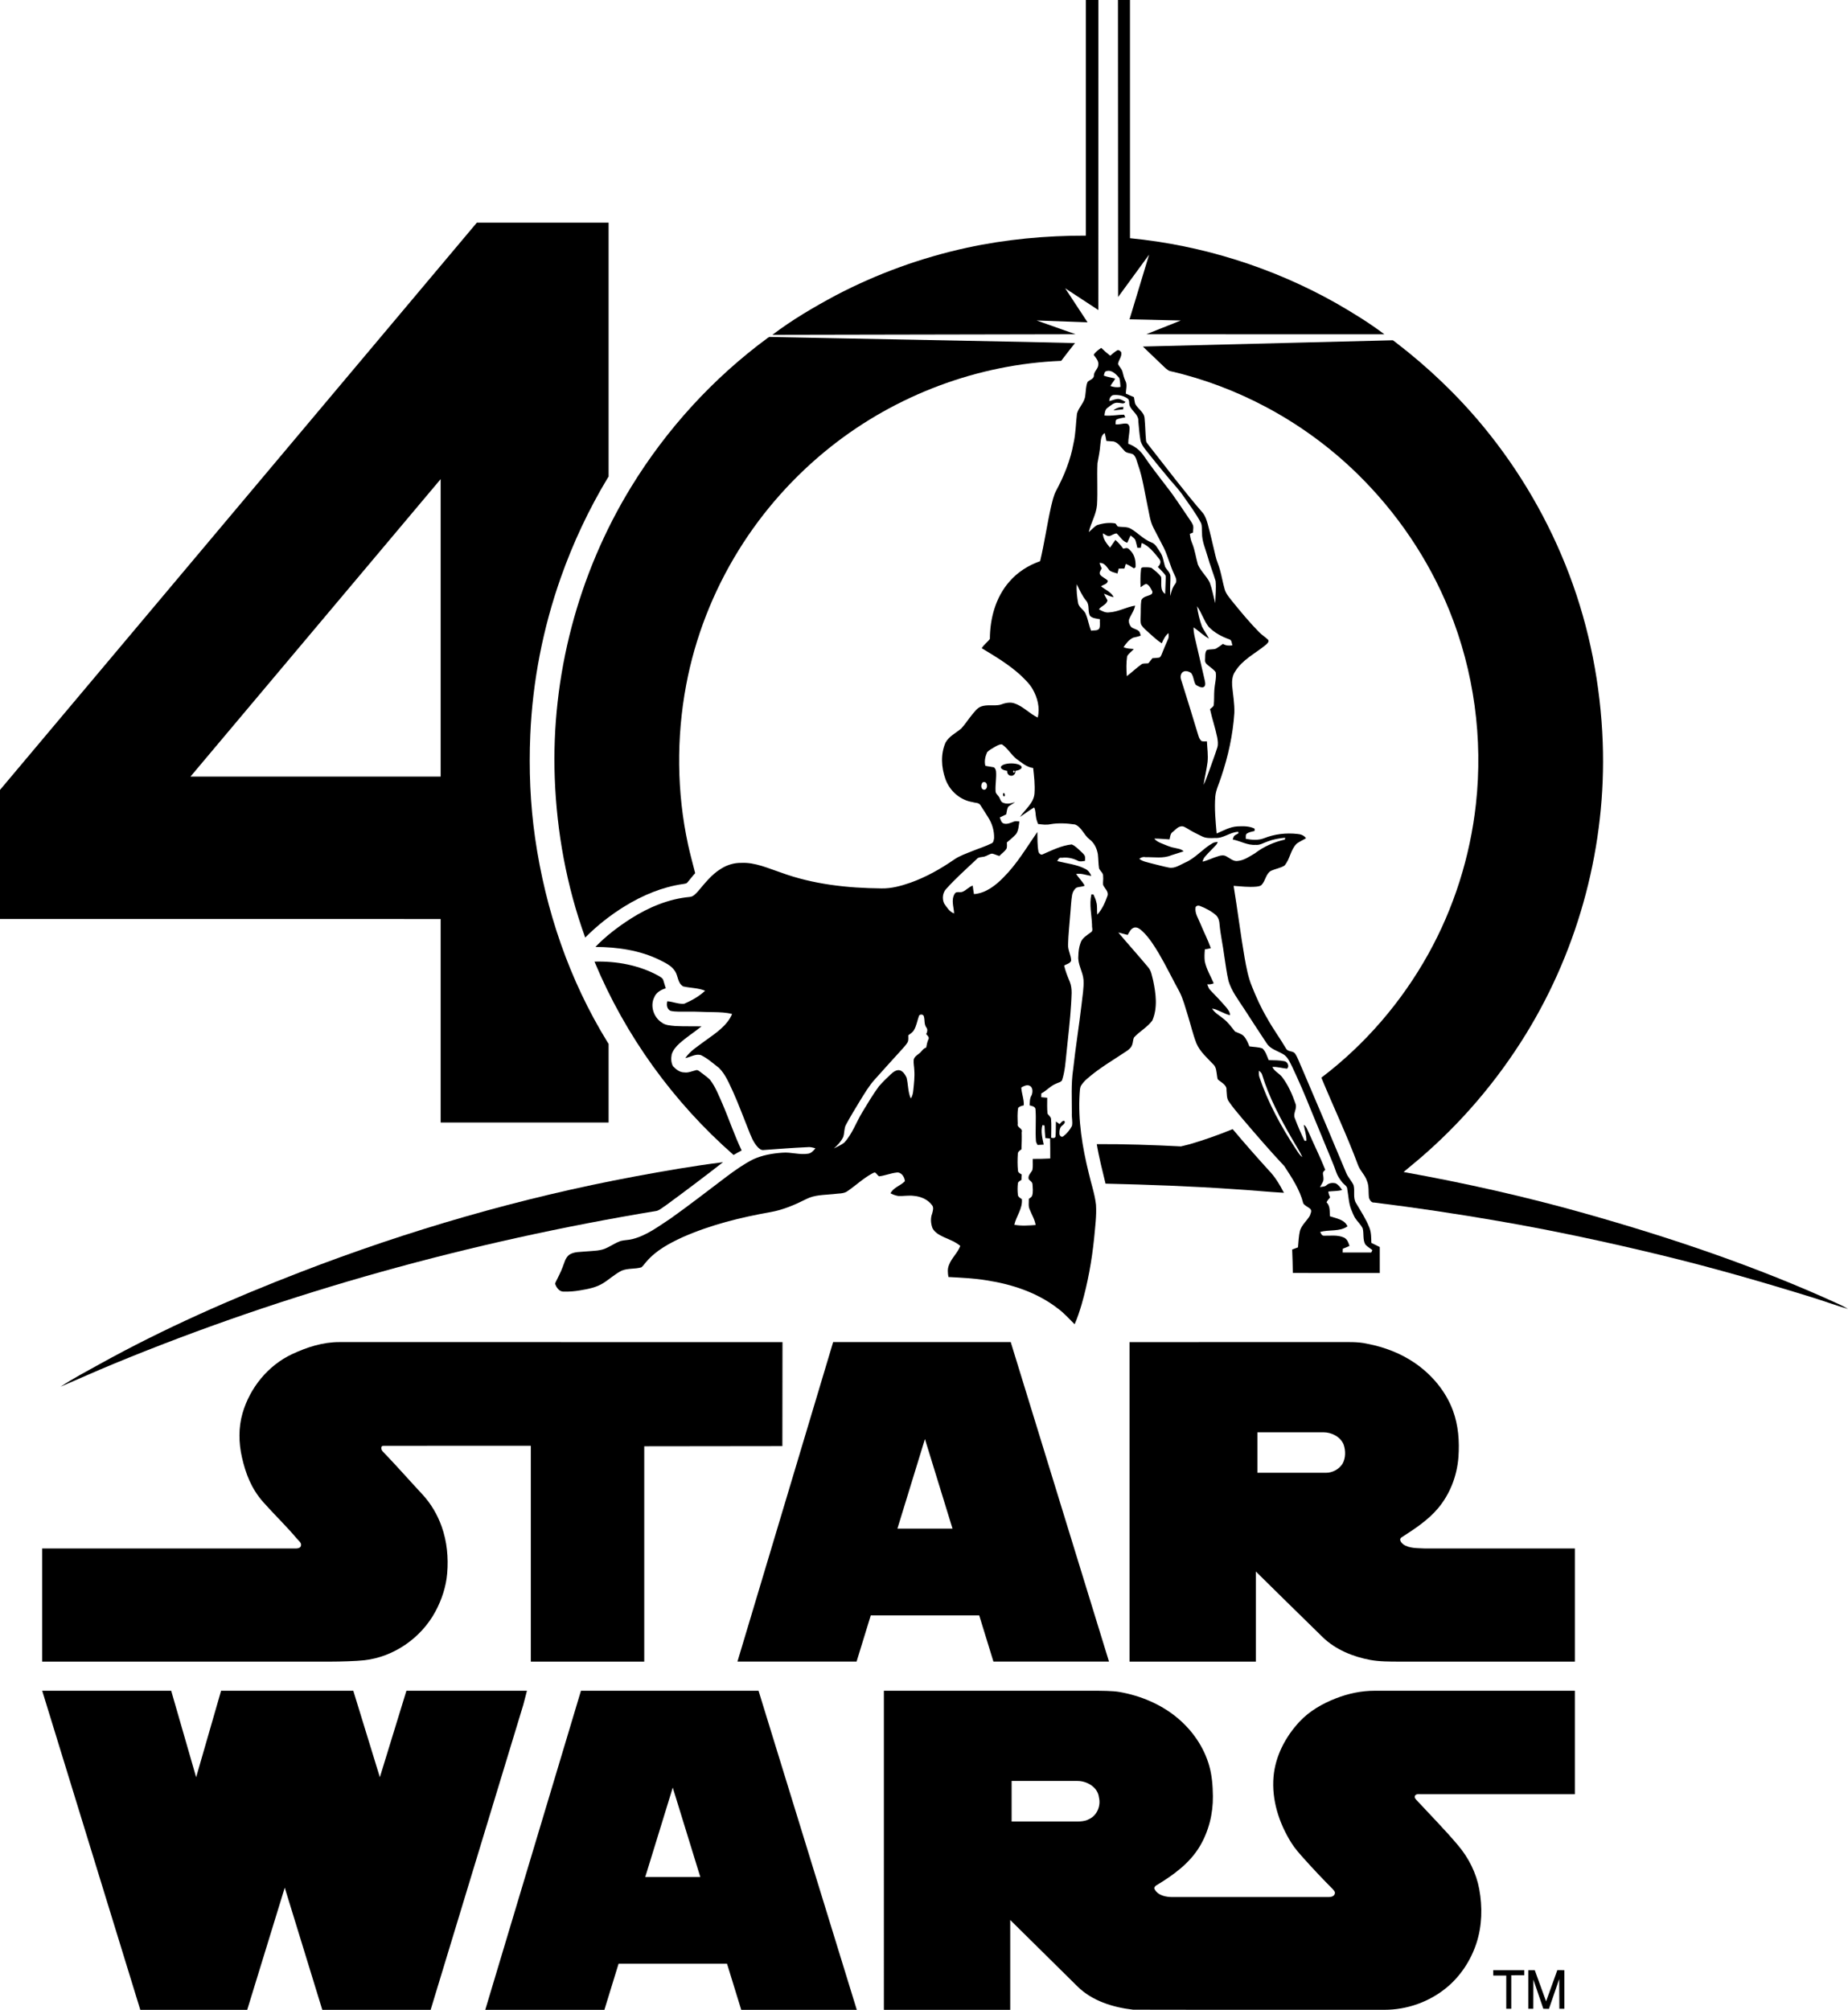 <?xml version="1.0" encoding="UTF-8" standalone="no"?>
<svg
   xmlns:dc="http://purl.org/dc/elements/1.1/"
   xmlns:cc="http://creativecommons.org/ns#"
   xmlns:rdf="http://www.w3.org/1999/02/22-rdf-syntax-ns#"
   xmlns:svg="http://www.w3.org/2000/svg"
   xmlns="http://www.w3.org/2000/svg"
   xmlns:sodipodi="http://sodipodi.sourceforge.net/DTD/sodipodi-0.dtd"
   xmlns:inkscape="http://www.inkscape.org/namespaces/inkscape"
   viewBox="0 0 919.53 1000"
   height="1000"
   width="919.53"
   xml:space="preserve"
   id="svg2"
   version="1.1"
   inkscape:version="0.91 r13725"
   sodipodi:docname="Star Wars 40th Anniversary.svg"><sodipodi:namedview
     pagecolor="#ffffff"
     bordercolor="#666666"
     borderopacity="1"
     objecttolerance="10"
     gridtolerance="10"
     guidetolerance="10"
     inkscape:pageopacity="0"
     inkscape:pageshadow="2"
     inkscape:window-width="1366"
     inkscape:window-height="705"
     id="namedview24"
     showgrid="false"
     inkscape:zoom="0.35355339"
     inkscape:cx="425.32275"
     inkscape:cy="330.22098"
     inkscape:window-x="-8"
     inkscape:window-y="-8"
     inkscape:window-maximized="1"
     inkscape:current-layer="svg2" /><defs
     id="defs6" /><path
     id="path14"
     style="fill:#000000;fill-opacity:1;fill-rule:nonzero;stroke:none"
     d="m 743.026,982.936 6.458,-0.006 0.005,16.546 2.489,0 0.005,-16.688 6.477,-0.023 0,-2.476 -15.455,0.006 z m 31.859,-2.664 -5.577,15.518 -5.629,-15.493 -3.222,-0.016 0,19.195 2.489,0 0.045,-14.495 4.945,14.48 2.791,0.057 5.104,-14.843 0.075,14.802 2.489,0 0.003,-19.194 -3.512,-0.01"
     inkscape:connector-curvature="0" /><path
     id="path16"
     style="fill:#000000;fill-opacity:1;fill-rule:nonzero;stroke:none"
     d="m 542.119,904.996 c -2.92,1.723 -6.475,1.211 -9.704,1.29 -9.306,0 -29.05,0 -29.05,0 l -0.001,-20.168 c 0,0 22.426,0 32.788,0 4.759,0 10.117,3.122 10.665,8.215 1.008,4.05 -0.863,8.802 -4.699,10.662 z M 683.942,841.236 c -6.576,0 -13.066,1.388 -19.16,3.762 -6.76,2.631 -13.236,6.315 -18.218,11.676 -6.961,7.494 -11.975,17.05 -12.872,27.296 -1.014,11.607 2.748,23.208 8.899,33.001 1.798,2.863 4.068,5.372 6.315,7.885 4.543,5.081 9.231,10.037 14.043,14.867 0.583,0.747 1.587,1.41 1.207,2.584 -0.425,1.311 -1.937,1.583 -3.136,1.583 -17.153,0 -67.996,0 -77.552,0 -3.218,0 -7.243,-0.698 -8.986,-3.948 -0.384,-0.715 0.216,-1.407 0.757,-1.798 8.343,-5.01 16.62,-10.918 21.71,-19.433 4.491,-7.511 6.674,-16.31 6.569,-25.043 -0.06,-5.059 -0.436,-10.171 -1.818,-15.065 -2.632,-9.337 -8.397,-17.622 -15.802,-23.816 -8.232,-6.885 -18.441,-11.114 -28.945,-12.955 -3.401,-0.593 -9.055,-0.595 -13.821,-0.595 -6.613,0 -103.33,0 -103.33,0 l 10e-4,158.764 62.863,0 0,-44.711 c 0,0 23.915,23.605 33.428,33.032 7.332,7.264 17.705,10.44 27.731,11.611 41.7,0.104 83.402,0.003 125.105,0.049 11.143,0.009 22.249,-3.928 30.851,-11.023 6.935,-5.722 12.043,-13.522 14.848,-22.055 2.854,-8.682 3.06,-18.062 1.408,-26.994 -1.481,-8.001 -5.241,-15.484 -10.468,-21.688 -6.48,-7.694 -13.549,-14.86 -20.389,-22.226 -0.644,-0.733 -1.684,-1.598 -1.045,-2.625 0.575,-0.928 2.15,-0.667 2.892,-0.667 2.686,0 76.601,0 76.601,0 l 0,-51.467 c 0,0 -85.662,0 -99.687,0"
     inkscape:connector-curvature="0" /><path
     id="path18"
     style="fill:#000000;fill-opacity:1;fill-rule:nonzero;stroke:none"
     d="m 321.061,933.921 13.689,-44.503 13.712,44.503 z m 56.372,-92.685 -88.356,0 -47.619,158.764 59.277,0 7.055,-22.938 53.967,0 7.067,22.938 57.5,0 -48.89,-158.764"
     inkscape:connector-curvature="0" /><path
     id="path20"
     style="fill:#000000;fill-opacity:1;fill-rule:nonzero;stroke:none"
     d="m 20.995,841.238 64.188,0 12.415,43.025 12.414,-43.025 65.779,-10e-4 13.219,43.027 13.217,-43.025 59.972,-10e-4 -1.834,7.048 -46.09,151.715 -53.91,0 -18.678,-60.789 -18.679,60.789 -53.202,0 -48.811,-158.762"
     inkscape:connector-curvature="0" /><path
     id="path22"
     style="fill:#000000;fill-opacity:1;fill-rule:nonzero;stroke:none"
     d="m 667.994,728.336 c -1.768,2.735 -4.981,4.452 -8.227,4.452 -10.223,0 -34.08,0 -34.08,0 l 0,-20.146 c 0,0 23.109,-10e-4 32.828,-10e-4 4.065,0 8.442,2.179 10.061,6.124 1.046,3.071 1.043,6.699 -0.583,9.571 z m 40.857,42.104 c -3.557,-0.206 -7.577,0.062 -10.647,-2.065 -0.895,-0.718 -2.244,-2.307 -0.994,-3.339 6.596,-4.264 13.354,-8.608 18.441,-14.714 5.939,-7.126 9.372,-16.185 10.037,-25.373 0.559,-7.768 -0.015,-15.775 -2.749,-23.145 -3.564,-9.607 -10.437,-17.771 -18.83,-23.564 -7.101,-4.904 -15.325,-8.015 -23.763,-9.642 -4.87,-1.113 -9.907,-0.806 -14.857,-0.841 -34.476,0.015 -103.435,0.008 -103.435,0.008 l 0,158.972 62.831,0 0,-44.825 c 0,0 26.402,26.042 33.309,32.713 6.441,6.221 15.136,9.705 23.627,11.282 4.474,0.831 9.71,0.831 14.567,0.831 5.575,0 87.24,0 87.24,0 l 0,-56.292 c 0,0 -49.858,0.008 -74.778,-0.005"
     inkscape:connector-curvature="0" /><path
     id="path24"
     style="fill:#000000;fill-opacity:1;fill-rule:nonzero;stroke:none"
     d="m 446.543,760.551 13.689,-44.562 13.715,44.562 z m 56.374,-92.806 -88.356,0 -47.619,158.972 59.277,0 7.056,-22.969 53.965,0 7.067,22.969 57.503,0 -48.894,-158.972"
     inkscape:connector-curvature="0" /><path
     id="path26"
     style="fill:#000000;fill-opacity:1;fill-rule:nonzero;stroke:none"
     d="m 145.365,673.746 c 7.328,-3.429 15.262,-5.995 23.425,-5.984 73.521,0 220.56,0.003 220.56,0.003 l -0.057,51.755 -68.725,0.083 0,107.133 -56.443,0 0,-107.394 c 0,0 -48.937,-0.037 -73.403,0.034 -1.456,0.028 -1.102,1.942 -0.299,2.768 6.398,6.605 13.456,14.635 19.742,21.379 4.266,4.577 7.5,10.115 9.608,16.034 2.643,7.42 3.396,15.426 2.746,23.214 -0.556,6.665 -2.704,13.166 -5.881,19.07 -7.061,13.128 -20.685,22.561 -35.351,24.222 -4.107,0.465 -12.353,0.673 -16.475,0.673 -11.695,0 -143.818,0 -143.818,0 l 0,-56.292 c 0,0 84.09,0.012 125.876,0.012 1.007,0 2.422,-0.049 2.829,-1.174 0.571,-1.583 -0.999,-2.552 -1.848,-3.567 -5.314,-6.363 -11.393,-12.148 -16.841,-18.3 -5.972,-6.742 -8.778,-14.214 -10.619,-22.302 -1.639,-7.206 -1.773,-14.852 0.297,-21.987 3.668,-12.632 12.698,-23.779 24.675,-29.381"
     inkscape:connector-curvature="0" /><path
     id="path28"
     style="fill:#000000;fill-opacity:1;fill-rule:nonzero;stroke:none"
     d="m 540.308,0.004 6.226,0 -0.023,154.255 -16.498,-10.821 11.14,16.942 -25.37,-0.935 19.383,6.851 -150.841,0.297 c 9.872,-7.491 20.611,-13.777 31.52,-19.63 20.583,-10.792 42.632,-18.779 65.342,-23.719 19.403,-4.198 39.273,-6.035 59.114,-6.001 l 0.008,-117.239"
     inkscape:connector-curvature="0" /><path
     id="path30"
     style="fill:#000000;fill-opacity:1;fill-rule:nonzero;stroke:none"
     d="m 556.273,6.9542969e-4 5.978,0.003 0.009,118.515 c 35.947,3.509 71.126,14.589 102.583,32.337 8.241,4.748 16.386,9.725 23.986,15.466 l -118.472,-0.012 17.169,-6.838 -25.49,-0.584 9.733,-32.197 -15.426,21.1 -0.069,-147.79"
     inkscape:connector-curvature="0" /><path
     id="path32"
     style="fill:#000000;fill-opacity:1;fill-rule:nonzero;stroke:none"
     d="m 94.773,386.402 124.489,0 0,-148.01 z m 142.496,-275.616 65.561,0 0,126.324 c 0,0 0,0.012 -0.438,0.681 -9.433,15.658 -17.232,32.292 -23.323,49.527 -8.906,25.193 -14.068,51.7 -15.21,78.379 -0.73,17.107 -0.045,34.295 2.399,51.256 5.164,35.829 16.947,70.643 36.071,101.652 0.228,0.368 0.501,0.807 0.501,0.807 l 0,39.108 -83.568,0 0,-101.268 L 0,457.246 0,393.026 237.269,110.786"
     inkscape:connector-curvature="0" /><path
     id="path34"
     style="fill:#000000;fill-opacity:1;fill-rule:nonzero;stroke:none"
     d="m 381.947,168.169 c 0.561,-0.415 0.948,-0.519 0.948,-0.519 l 127.724,2.486 24.276,0.57 c 0,0 -4.655,5.837 -6.873,8.836 -41.401,1.658 -82.039,16.925 -114.515,42.642 -18.199,14.409 -33.869,31.975 -46.067,51.72 -12.666,20.497 -21.599,43.323 -26.031,67.008 -4.893,26.145 -4.672,53.282 0.951,79.313 1.031,4.776 2.353,9.485 3.551,14.224 -1.376,1.476 -2.567,3.107 -3.888,4.632 -0.481,0.604 -1.33,0.586 -2.009,0.744 -10.371,1.459 -20.218,5.583 -29.101,11.048 -7.158,4.403 -13.8,9.653 -19.727,15.609 -9.217,-25.456 -14.168,-52.401 -15.153,-79.441 -1.837,-50.615 11.582,-101.63 38.043,-144.804 17.606,-28.729 40.765,-54.102 67.871,-74.068"
     inkscape:connector-curvature="0" /><path
     id="path36"
     style="fill:#000000;fill-opacity:1;fill-rule:nonzero;stroke:none"
     d="m 568.675,172.426 124.342,-3.127 c 0,0 0.552,0.293 1.47,1.054 16.048,12.291 30.776,26.324 43.639,41.927 18.156,22.02 32.67,47.044 42.765,73.746 10.075,26.646 15.56,54.964 16.594,83.417 1.842,50.672 -11.602,101.757 -38.142,144.947 -14.355,23.36 -32.365,44.485 -53.21,62.29 -2.55,2.187 -5.187,4.262 -7.733,6.451 30.252,5.446 60.288,12.157 89.871,20.508 43.102,12.163 85.713,26.49 126.484,45.144 1.635,0.727 3.238,1.55 4.776,2.5 -6.041,-1.768 -11.944,-3.943 -17.947,-5.805 -24.809,-7.688 -49.78,-14.862 -75.017,-20.976 -26.697,-6.469 -53.569,-12.237 -80.639,-16.925 -20.611,-3.572 -41.306,-6.68 -62.065,-9.24 -1.472,0.182 -2.241,-1.184 -2.669,-2.318 -0.395,-2.826 0.137,-5.797 -1.039,-8.485 -0.918,-2.905 -3.359,-4.953 -4.413,-7.802 -5.458,-14.766 -12.262,-28.997 -18.258,-43.545 21.75,-16.494 39.92,-37.633 53.188,-61.476 12.772,-22.949 20.833,-48.477 23.715,-74.585 3.598,-32.616 -0.926,-66.096 -13.27,-96.508 -10.348,-25.493 -26.123,-48.71 -45.795,-67.945 -13.322,-13.025 -28.506,-24.126 -44.915,-32.915 -15.179,-8.13 -31.434,-14.288 -48.229,-18.133 -1.191,-0.297 -2.916,-2.062 -2.916,-2.062 l -10.588,-10.135"
     inkscape:connector-curvature="0" /><path
     id="path38"
     style="fill:#000000;fill-opacity:1;fill-rule:nonzero;stroke:none"
     d="m 295.807,478.455 c 10.966,-0.311 22.209,1.743 31.885,7.067 0.857,0.567 1.997,1.056 2.338,2.13 0.438,1.342 0.817,2.728 1.245,4.088 -2.361,0.68 -4.757,2.053 -5.719,4.434 -2.148,4.241 -0.381,9.819 3.489,12.428 1.917,1.603 4.549,1.655 6.915,1.895 4.356,0.242 8.724,0.068 13.089,0.188 -3.646,2.942 -7.645,5.441 -11.111,8.611 -1.578,1.461 -3.045,3.191 -3.708,5.273 -0.381,1.934 -0.354,4.15 0.623,5.925 1.479,1.544 3.375,3.122 5.652,3.084 1.962,0.304 3.748,-0.599 5.599,-1.032 1.069,-0.447 1.863,0.501 2.638,1.011 1.504,1.233 3.184,2.287 4.551,3.683 2.754,3.603 4.389,7.898 6.201,12.015 3.305,7.668 5.928,15.621 9.544,23.154 -1.367,0.71 -2.711,1.464 -4.031,2.256 -29.965,-26.273 -53.905,-59.4 -69.2,-96.211"
     inkscape:connector-curvature="0" /><path
     id="path40"
     style="fill:#000000;fill-opacity:1;fill-rule:nonzero;stroke:none"
     d="m 591.963,569.317 c 7.263,-2.108 14.387,-4.658 21.386,-7.517 5.833,6.95 11.834,13.764 17.937,20.483 3.176,3.245 5.494,7.198 7.583,11.199 -8.254,-0.462 -16.478,-1.319 -24.73,-1.803 -21.325,-1.479 -42.685,-2.267 -64.048,-2.755 -1.555,-6.532 -3.278,-13.026 -4.349,-19.659 13.613,-0.072 28.252,0.424 41.845,1.133 0,0 2.606,-0.601 4.375,-1.08"
     inkscape:connector-curvature="0" /><path
     id="path42"
     style="fill:#000000;fill-opacity:1;fill-rule:nonzero;stroke:none"
     d="m 315.908,585.347 c 14.556,-2.714 29.161,-5.249 43.853,-7.09 -9.416,7.334 -18.948,14.532 -28.587,21.579 -1.441,0.863 -2.712,2.144 -4.355,2.631 -92.338,15.29 -183.199,40.238 -269.794,75.929 -9.022,3.717 -17.925,7.705 -26.882,11.567 6.189,-4.107 12.785,-7.557 19.277,-11.157 32.119,-17.808 65.823,-32.643 100.074,-45.875 53.889,-20.819 109.617,-36.995 166.415,-47.584"
     inkscape:connector-curvature="0" /><path
     id="path44"
     style="fill:#000000;fill-opacity:1;fill-rule:nonzero;stroke:none"
     d="m 682.313,623.186 c -4.745,0.008 -9.485,0.008 -14.222,0.003 0.009,-0.636 0.025,-1.257 0.051,-1.875 1.13,-0.415 2.228,-0.903 3.332,-1.387 -0.485,-1.6 -1.079,-3.361 -2.688,-4.15 -3.185,-1.455 -6.748,-0.881 -10.123,-0.937 -1.005,-0.043 -1.356,-1.137 -1.755,-1.871 4.457,-1.298 9.591,0.003 13.573,-2.788 -1.464,-3.478 -5.623,-3.934 -8.744,-5.033 -0.165,-2.407 0.21,-5.088 -1.68,-6.953 0.468,-0.881 1.069,-1.684 1.764,-2.401 -0.405,-0.945 -0.772,-1.915 -0.885,-2.942 2.287,-0.271 4.649,-0.145 6.89,-0.761 -0.88,-1.251 -1.814,-2.592 -3.201,-3.304 -1.547,-0.404 -3.379,-0.205 -4.588,0.926 -0.848,0.854 -2.176,0.664 -3.238,0.94 0.71,-1.473 1.994,-2.805 1.724,-4.571 0.063,-1.11 -0.752,-2.49 0.231,-3.364 0.213,-0.247 0.435,-0.484 0.664,-0.715 -2.521,-6.306 -5.548,-12.393 -8.263,-18.614 -0.683,-1.316 -1.059,-2.939 -2.418,-3.732 0.442,2.646 1.388,5.229 1.307,7.947 -0.227,0.009 -0.681,0.02 -0.909,0.025 -1.784,-3.697 -3.436,-7.46 -4.874,-11.302 -1.002,-2.421 1.285,-4.694 0.378,-7.112 -1.604,-4.626 -3.584,-9.217 -6.549,-13.145 -1.412,-1.986 -3.976,-2.945 -5.002,-5.218 2.484,-0.148 4.854,0.633 7.3,0.86 1.322,-1.083 0.333,-3.346 -1.184,-3.686 -2.601,-0.547 -5.286,-0.464 -7.927,-0.561 -0.866,-2.008 -1.475,-4.323 -3.134,-5.831 -2.073,-0.721 -4.335,-0.675 -6.485,-1.005 -0.689,-1.843 -1.479,-3.694 -2.822,-5.162 -1.194,-1.162 -2.851,-1.524 -4.293,-2.219 -1.812,-2.224 -3.472,-4.637 -5.794,-6.38 -1.911,-1.649 -4.358,-2.832 -5.652,-5.081 3.162,0.556 5.8,2.617 8.918,3.332 0.062,-1.603 -1.031,-2.856 -1.969,-4.025 -2.549,-3.014 -5.329,-5.817 -8.043,-8.676 -0.684,-0.735 -0.894,-1.789 -1.311,-2.658 1.103,0.042 2.224,-0.04 3.235,-0.524 -1.553,-3.624 -3.668,-7.055 -4.455,-10.964 -0.236,-1.976 -0.128,-3.97 0.052,-5.939 0.983,-0.14 1.989,-0.299 2.95,-0.587 -1.436,-4.116 -3.472,-8.001 -5.122,-12.034 -1.057,-2.712 -2.974,-5.318 -2.45,-8.389 0.452,-0.735 1.404,-0.905 2.159,-0.562 2.899,1.122 5.726,2.59 8.072,4.66 1.188,1.199 1.63,2.913 1.7,4.552 0.484,5.23 1.664,10.359 2.324,15.567 0.672,4.202 1.16,8.446 2.137,12.596 1.56,5.068 4.857,9.325 7.707,13.71 3.746,5.728 7.417,11.507 11.231,17.189 1.751,2.845 5.182,3.74 7.936,5.3 2.533,1.251 3.546,4.062 4.783,6.401 3.31,7.024 6.398,14.151 9.269,21.366 2.914,7.124 5.873,14.227 8.804,21.345 1.301,3.201 2.706,6.364 3.808,9.647 0.658,1.976 1.855,3.714 3.162,5.323 0.863,1.039 2.43,1.754 2.393,3.338 0.609,3.336 0.687,6.819 1.939,10.014 0.556,1.405 1.131,2.809 1.866,4.141 1.177,1.846 2.917,3.301 3.865,5.31 0.646,2.586 -0.06,5.549 1.298,7.966 0.992,1.119 2.361,1.858 3.512,2.814 -0.186,0.391 -0.373,0.792 -0.553,1.188 z m -37.41,-51.308 c -7.411,-11.277 -13.982,-23.231 -18.281,-36.06 -0.284,-1.003 -0.243,-2.059 -0.202,-3.084 0.612,0.484 1.25,1.009 1.526,1.769 3.486,11.535 9.246,22.22 15.253,32.614 1.583,2.876 3.514,5.569 4.793,8.607 -1.364,-0.971 -2.134,-2.53 -3.088,-3.846 z M 589.872,429.099 c -2.651,1.148 -5.247,3.198 -8.323,2.557 -2.909,-0.552 -5.757,-1.407 -8.634,-2.079 -2.056,-0.583 -4.309,-0.895 -6.03,-2.268 0.86,-0.673 1.911,-1.102 3.036,-0.82 4.275,-0.096 8.836,0.8 12.903,-0.951 2.011,-0.687 4.078,-1.219 6.082,-1.931 -1.131,-1.294 -2.983,-1.333 -4.528,-1.764 -2.271,-0.376 -4.346,-1.41 -6.469,-2.239 -1.308,-0.561 -2.689,-1.173 -3.541,-2.359 2.532,-0.014 5.051,0.27 7.579,0.399 0.336,-1.338 0.347,-2.96 1.664,-3.783 1.413,-1.137 2.728,-2.874 4.754,-2.735 0.817,0.106 1.518,0.621 2.247,0.997 2.392,1.509 4.914,2.791 7.468,4.008 1.993,1 4.323,0.92 6.486,0.803 4.182,0.314 7.455,-2.943 11.568,-3.062 0.034,0.176 0.097,0.518 0.129,0.695 -0.841,0.632 -2.147,0.908 -2.504,2.008 -0.145,0.367 -0.264,0.741 -0.378,1.12 3.834,0.726 7.343,2.956 11.365,2.666 2.176,0.256 4.028,-1.046 6.007,-1.692 2.788,-1.082 5.757,-1.587 8.722,-1.858 -0.052,0.307 -0.1,0.613 -0.146,0.925 -5.366,1.191 -10.496,3.453 -14.863,6.811 -2.652,1.544 -5.31,3.483 -8.439,3.794 -2.224,0.445 -3.959,-1.291 -5.767,-2.23 -1.199,-0.758 -2.76,-0.566 -4.03,-0.112 -2.664,0.755 -5.133,2.083 -7.836,2.708 0.199,-0.966 0.619,-1.815 1.259,-2.543 1.732,-2.005 3.672,-3.814 5.46,-5.768 0.391,-0.427 0.603,-0.974 0.823,-1.496 -0.92,0.103 -1.855,0.14 -2.635,0.67 -4.813,2.704 -8.334,7.281 -13.43,9.531 z M 560.674,336.429 c -0.251,-3.309 -0.319,-6.645 0.165,-9.933 0.824,-1.427 2.281,-2.328 3.333,-3.572 -1.726,-0.174 -3.52,-0.159 -5.11,-0.942 1.282,-1.858 2.72,-3.774 4.833,-4.726 1.245,-0.297 2.521,-0.529 3.722,-1.003 -0.236,-0.732 -0.368,-1.53 -0.841,-2.153 -1.076,-1.057 -2.725,-1.176 -3.886,-2.093 -0.871,-0.991 -1.379,-2.412 -1.11,-3.729 0.88,-2.376 2.615,-4.413 3.045,-6.959 -4.381,0.701 -8.366,3.113 -12.849,3.362 -1.883,0.311 -3.603,-0.624 -5.173,-1.515 1.204,-1.723 3.743,-2.181 4.276,-4.432 -0.575,-1.117 -1.264,-2.177 -1.744,-3.338 1.624,0.539 3.073,1.539 4.826,1.677 -1.359,-2.555 -4.148,-3.628 -6.31,-5.335 1.125,-0.872 3.413,-1.111 3.332,-2.854 -1.083,-1.123 -2.68,-1.657 -3.691,-2.839 -0.815,-1.103 0.211,-2.264 0.709,-3.241 -0.428,-0.871 -0.826,-1.757 -1.117,-2.683 2.385,-0.354 3.688,2.08 4.954,3.643 1.12,0.926 2.661,1.105 4.002,1.596 0.205,-0.814 0.391,-1.626 0.584,-2.439 0.951,-0.008 1.911,0 2.868,-0.038 0.253,-0.757 0.418,-1.549 0.686,-2.298 1.458,0.515 2.746,1.382 4.05,2.205 0.265,-0.18 0.529,-0.362 0.797,-0.542 0.173,-2.805 -0.291,-5.837 -2.256,-7.987 -0.69,-0.646 -1.415,-1.786 -2.506,-1.55 -0.452,0.065 -0.891,0.19 -1.327,0.3 -1.168,-1.581 -2.45,-3.082 -3.931,-4.373 -0.915,1.265 -1.786,2.56 -2.674,3.84 -1.666,-2.048 -3.615,-4.327 -3.526,-7.133 1.071,0.515 2.023,1.564 3.335,1.345 1.179,-0.348 2.213,-1.259 3.484,-1.279 1.751,1.578 2.865,3.916 5.272,4.643 0.584,-1.196 1.108,-2.419 1.66,-3.629 0.814,0.675 1.811,1.236 2.344,2.184 0.452,1.287 0.697,2.641 1.048,3.96 0.425,10e-4 1.278,10e-4 1.704,10e-4 0.116,-0.82 0.254,-1.635 0.479,-2.43 3.774,1.598 6.327,5.027 8.816,8.137 1.02,1.336 0.217,2.842 -0.828,3.808 1.276,1.301 2.603,2.564 3.698,4.028 0.277,0.359 0.247,0.84 0.253,1.271 -0.1,2.703 -0.171,5.411 -0.302,8.117 -2.792,-1.803 -1.66,-5.625 -1.993,-8.382 -1.205,-1.877 -3.111,-3.201 -4.83,-4.574 -1.29,-0.391 -2.703,-0.279 -4.031,-0.279 -0.456,-0.005 -0.942,0.174 -1.116,0.627 -0.336,3.085 -0.435,6.206 -0.231,9.303 0.903,-0.586 1.729,-1.469 2.843,-1.641 1.361,0.476 2.087,2.019 2.737,3.219 0.478,0.672 0.328,1.649 -0.431,2.019 -1.632,0.897 -3.991,0.928 -4.817,2.899 -0.388,2.706 -0.186,5.471 -0.331,8.201 -0.031,1.339 -0.205,2.809 0.361,4.07 1.043,1.58 2.535,2.791 3.925,4.048 2.02,1.744 3.925,3.678 6.24,5.055 0.801,-1.882 1.678,-3.771 3.341,-5.062 0.085,1.069 0.253,2.188 -0.314,3.171 -1.137,2.478 -2.128,5.018 -3.15,7.546 -0.271,0.573 -0.556,1.296 -1.231,1.478 -1.103,0.173 -2.204,0.213 -3.305,0.296 -0.678,0.837 -1.339,1.687 -2.022,2.523 -1.037,0.14 -2.116,-0.026 -3.11,0.296 -2.686,1.852 -5.018,4.159 -7.627,6.115 z m -9.576,109.178 c -1.179,3.373 -2.668,6.817 -5.119,9.473 -0.267,-2.097 0.153,-4.27 -0.492,-6.315 -0.276,-1.314 -0.883,-2.518 -1.419,-3.734 -0.25,-0.018 -0.752,-0.051 -1.003,-0.065 -1.173,5.075 0.143,10.252 0.314,15.372 -0.146,1.086 0.693,2.754 -0.505,3.478 -1.974,1.529 -4.534,2.871 -5.258,5.449 -0.76,2.048 -0.991,4.244 -1.053,6.418 -0.391,4.152 2.255,7.75 2.567,11.813 0.257,4.03 -0.536,8.023 -0.937,12.018 -1.271,10.901 -3.033,21.735 -4.225,32.643 -1.083,7.2 -0.61,14.507 -0.638,21.761 -0.134,2.09 0.496,4.255 0.049,6.321 -1.053,1.979 -2.532,3.792 -4.324,5.141 -0.878,0.693 -1.857,-0.344 -1.897,-1.239 -0.04,-1.482 0.112,-3.264 1.459,-4.181 0.656,-0.507 1.738,-1.519 0.886,-2.316 -1.049,-0.043 -1.576,1.034 -2.267,1.64 -0.623,-0.411 -1.216,-0.857 -1.832,-1.271 -0.069,2.503 0.008,5.014 -0.205,7.519 -0.336,0.966 -1.393,0.71 -2.151,0.535 -0.009,-3.113 0.205,-6.241 -0.068,-9.335 -0.1,-1.21 -1.259,-1.714 -1.751,-2.684 -0.284,-2.609 -0.154,-5.235 -0.154,-7.847 -0.999,-0.105 -1.993,-0.202 -2.982,-0.293 0.003,-0.629 0.017,-1.247 0.037,-1.858 2.684,-1.404 4.668,-3.876 7.539,-4.953 0.952,-0.487 2.278,-0.627 2.803,-1.674 1.462,-4.441 1.718,-9.144 2.211,-13.761 0.783,-8.021 1.809,-16.022 2.275,-24.071 0.125,-3.671 0.777,-7.486 -0.616,-11.023 -1.11,-2.647 -2.205,-5.318 -2.839,-8.129 1.14,-0.784 3.079,-1.012 3.489,-2.549 -0.082,-2.688 -1.643,-5.129 -1.546,-7.844 0.137,-5.278 0.758,-10.531 1.147,-15.794 0.285,-3.02 0.374,-6.067 0.886,-9.063 0.256,-1.318 0.972,-2.587 1.999,-3.447 1.331,-0.601 2.905,-0.421 4.239,-1.057 -1.13,-2.14 -2.908,-3.837 -4.259,-5.822 2.584,-0.498 5.025,0.61 7.549,0.96 -0.573,-1.453 -1.535,-2.829 -2.985,-3.501 -4.333,-2.255 -9.265,-2.692 -13.937,-3.868 0.427,-0.858 0.977,-1.966 2.227,-1.649 2.76,-0.367 5.555,0.21 8.021,1.472 1.125,0.575 2.375,0.225 3.546,0.049 -0.014,-0.777 0.153,-1.573 -0.057,-2.319 -0.421,-1.06 -1.404,-1.749 -2.177,-2.53 -1.365,-1.231 -2.644,-2.649 -4.393,-3.33 -5.115,0.549 -9.779,2.903 -14.435,4.934 -0.923,0.481 -1.88,-0.492 -2.083,-1.342 -0.619,-3.222 -0.489,-6.531 -0.569,-9.792 -5.34,7.699 -10.118,15.902 -16.806,22.557 -3.968,4.078 -8.838,7.912 -14.734,8.365 -0.277,-1.396 -0.424,-2.819 -0.615,-4.219 -1.973,0.598 -3.287,2.433 -5.216,3.113 -1.196,0.431 -3.151,-0.452 -3.811,1.012 -1.808,3.042 -0.391,6.472 -0.23,9.713 -2.344,-0.834 -3.634,-3.079 -4.984,-4.991 -1.089,-2.378 -0.746,-5.417 1.128,-7.306 4.669,-5.212 9.94,-9.842 15.008,-14.66 0.951,-1.202 2.546,-0.995 3.874,-1.321 1.338,-0.339 2.473,-1.33 3.859,-1.492 1.251,0.242 2.398,0.858 3.634,1.174 1.163,-1.281 2.757,-2.224 3.614,-3.762 0.243,-0.969 0.149,-1.982 0.106,-2.971 1.552,-1.333 3.193,-2.592 4.555,-4.125 1.301,-1.817 1.341,-4.178 1.672,-6.309 -0.906,-0.074 -1.866,-0.28 -2.738,0.057 -1.543,0.599 -3.236,1.419 -4.934,0.988 -1.368,-0.33 -1.609,-1.939 -2.083,-3.048 1.065,-0.518 2.136,-1.028 3.21,-1.526 0.293,-1.257 0.337,-2.638 0.992,-3.782 1.06,-0.869 2.318,-1.47 3.404,-2.31 -1.94,0.64 -4.162,1.145 -6.089,0.234 -0.969,-0.407 -1.194,-1.532 -1.649,-2.365 -0.525,-1.265 -2.026,-1.988 -1.959,-3.5 -0.18,-3.241 0.539,-6.482 0.24,-9.724 -0.143,-0.752 -0.421,-1.624 -1.147,-1.996 -1.384,-0.302 -2.794,-0.393 -4.167,-0.732 -0.612,-2.288 -0.052,-4.668 0.888,-6.767 1.046,-1.086 2.396,-1.817 3.695,-2.564 1.14,-0.623 2.302,-1.404 3.671,-1.345 2.815,1.915 4.495,4.987 7.073,7.15 2.627,1.858 5.13,4.189 8.462,4.634 0.475,4.212 0.96,8.462 0.65,12.709 -0.391,4.813 -4.711,7.873 -7.198,11.638 2.358,-1.553 4.575,-3.318 7.027,-4.736 0.814,1.544 0.627,3.339 0.968,5.008 0.173,1.116 0.584,2.162 0.966,3.218 2.057,0.268 4.178,0.569 6.238,0.105 4.033,-0.69 8.191,-0.436 12.22,0.166 3.307,1.372 4.367,5.239 7.11,7.315 2.382,1.755 3.722,4.581 4.21,7.439 0.28,2.333 0.225,4.703 0.575,7.032 0.527,1.419 2.255,2.328 2.036,4.036 0.171,1.388 -0.154,2.783 -0.017,4.172 0.713,1.777 2.82,3.248 2.224,5.375 z m -28.52,130.799 c -2.889,0.183 -5.788,0.199 -8.681,0.2 -0.1,1.838 0.179,3.746 -0.2,5.566 -0.73,1.481 -2.407,2.663 -1.818,4.583 0.635,0.783 1.755,1.276 1.872,2.395 0.097,1.914 0.418,3.973 -0.197,5.842 -0.33,0.69 -1.043,1.071 -1.633,1.512 0.06,1.732 -0.361,3.618 0.441,5.252 0.96,2.581 2.543,4.99 2.942,7.756 -3.515,0.242 -7.11,0.518 -10.591,-0.117 0.972,-4.369 4.209,-8.081 3.74,-12.77 -0.755,-0.51 -1.729,-0.969 -1.951,-1.94 -0.243,-2.003 -0.243,-4.037 -0.01,-6.035 0.251,-0.812 1.103,-1.162 1.758,-1.58 0.043,-0.906 0.089,-1.803 0.139,-2.695 -0.693,-0.452 -1.683,-0.786 -1.843,-1.706 -0.325,-2.914 -0.276,-5.867 -0.088,-8.785 0.133,-0.979 1.06,-1.518 1.798,-2.023 0.125,-2.828 0.214,-5.659 0.119,-8.485 0.758,-2.087 -2.535,-2.201 -1.971,-4.218 -0.077,-2.657 -0.267,-5.364 0.228,-7.981 0.763,-0.732 1.789,-0.989 2.791,-1.21 0.165,-3.051 -1.1,-5.862 -1.262,-8.873 1.219,-0.701 2.771,-1.546 4.185,-0.871 1.687,0.814 1.575,3.213 0.968,4.719 -0.988,1.478 -0.872,3.321 -0.996,5.031 1.019,0.304 2.652,0.489 2.906,1.8 0.438,5.34 -0.171,10.71 0.245,16.056 0.096,0.673 0.473,1.261 0.794,1.857 1.017,-0.063 2.039,-0.117 3.068,-0.168 -0.636,-3.165 -1.567,-6.492 -0.646,-9.688 0.344,0.052 0.69,0.111 1.042,0.176 0.103,2.074 0.177,4.168 0.418,6.24 0.764,0.046 1.578,0.157 2.358,0.231 0.092,3.305 0.082,6.617 0.077,9.93 z M 489.465,392.935 c -1.583,-0.448 -1.453,-2.717 -0.459,-3.723 2.604,-1.031 2.88,3.976 0.459,3.723 z m 46.329,-102.245 c 1.401,2.862 2.669,5.825 4.742,8.288 1.766,2.105 0.566,5.122 1.818,7.415 1.256,1.325 3.261,1.338 4.93,1.7 -0.14,1.458 0.228,3.014 -0.225,4.432 -0.678,1.556 -2.854,0.928 -4.116,1.324 -1.136,-2.564 -1.469,-5.403 -2.555,-7.987 -0.66,-2.27 -3.261,-3.299 -3.902,-5.566 -0.525,-3.165 -0.977,-6.386 -0.692,-9.605 z m 10.064,-39.45 c 0.413,-6.901 -0.096,-13.826 0.223,-20.731 0.544,-3.073 1.194,-6.132 1.415,-9.257 0.304,-1.973 0.159,-4.651 2.21,-5.768 0.351,1.284 0.547,2.603 0.809,3.905 0.914,0.068 2.74,0.202 3.655,0.27 2.427,0.697 3.698,3.07 5.403,4.731 1.103,1.217 2.939,0.928 4.293,1.714 1.49,1.284 1.741,3.369 2.393,5.105 2.356,6.665 3.276,13.714 4.763,20.597 0.809,3.631 1.187,7.443 2.913,10.798 1.692,3.349 3.484,6.649 5.186,9.997 2.088,4.343 3.159,9.101 5.281,13.432 0.687,1.316 1.392,3.09 0.411,4.444 -1.401,1.754 -2.083,3.882 -2.409,6.075 -0.452,-3.413 0.126,-6.841 -0.056,-10.257 -0.333,-1.707 -1.803,-2.795 -2.61,-4.25 -0.804,-2.504 -0.955,-5.284 -2.574,-7.474 -1.188,-1.712 -2.153,-3.979 -4.276,-4.697 -3.866,-1.51 -6.642,-4.734 -10.182,-6.777 -1.968,-1.202 -4.418,-0.695 -6.565,-1.156 -0.395,-0.49 -0.764,-0.988 -1.111,-1.501 -3.088,-0.552 -6.22,-0.12 -9.169,0.848 -1.58,0.9 -2.741,2.336 -4.119,3.49 1.054,-4.605 3.702,-8.759 4.115,-13.536 z m 4.689,-66.586 c 2.641,-0.806 4.863,1.596 6.391,3.416 0.43,1.427 0.458,2.939 0.599,4.417 -1.687,0.387 -3.404,0.143 -5.016,-0.425 0.667,-1.318 1.763,-2.359 2.379,-3.706 -1.885,-0.513 -3.843,-0.755 -5.669,-1.461 0.248,-0.761 0.279,-2.062 1.316,-2.241 z m 10.613,13.726 c 1.002,0.803 0.515,2.341 0.94,3.413 1.028,2.803 4.548,4.457 4.309,7.756 0.291,3.159 0.513,6.334 1.056,9.465 0.365,1.826 1.469,3.393 2.595,4.836 3.775,4.768 7.606,9.497 11.518,14.153 2.221,2.68 4.668,5.172 6.677,8.021 3.227,4.688 6.756,9.225 9.383,14.287 0.573,1.524 0.29,3.213 0.465,4.802 -0.085,4.156 1.718,7.949 2.814,11.866 1.133,4.107 2.745,8.063 3.95,12.14 0.334,3.66 -0.091,7.332 -0.177,10.995 -0.929,-3.42 -1.527,-6.933 -2.746,-10.269 -1.581,-3.239 -4.477,-5.623 -5.896,-8.96 -1.02,-3.477 -1.453,-7.121 -2.828,-10.491 -0.687,-1.506 -0.962,-3.148 -1.197,-4.771 0.516,-0.216 1.04,-0.43 1.567,-0.635 0,-1.15 0.347,-2.318 0.089,-3.453 -0.468,-1.39 -1.393,-2.564 -2.196,-3.763 -3.626,-5.252 -7.039,-10.662 -11,-15.671 -3.933,-5.145 -7.949,-10.234 -11.565,-15.609 -1.832,-2.655 -4.531,-4.612 -7.537,-5.72 -0.014,-2.592 0.632,-5.125 0.683,-7.713 -0.023,-0.974 -0.452,-2.201 -1.578,-2.304 -1.806,-0.165 -3.574,0.606 -5.392,0.374 0.074,-0.737 -0.102,-1.543 0.243,-2.218 1.378,-0.848 3.067,-0.925 4.614,-1.301 -0.154,-0.316 -0.472,-0.948 -0.629,-1.264 -3.256,-0.04 -6.511,0.757 -9.77,0.374 0.177,-1.341 0.28,-2.96 1.523,-3.808 1.606,-1.102 3.222,-2.876 5.372,-2.486 1.208,-0.01 2.82,0.885 3.557,-0.485 -1.042,-0.522 -2.042,-1.219 -3.21,-1.421 -1.695,-0.168 -3.218,0.718 -4.83,1.056 0.005,-1.347 0.737,-2.916 2.231,-3.042 2.412,-0.174 5.01,0.348 6.965,1.845 z m 50.681,119.78 c 1.157,0.425 1.002,2.017 1.396,2.923 -1.61,0.28 -3.315,0.16 -4.72,-0.723 -1.111,0.815 -2.218,1.646 -3.407,2.339 -1.489,0.636 -3.233,0.149 -4.705,0.8 -1.012,1.45 -0.624,3.498 -0.797,5.149 -0.031,1.331 1.163,2.13 2.108,2.852 1.069,0.974 2.418,1.758 3.216,3.005 0.431,2.936 -0.509,5.8 -0.701,8.713 -0.188,2.509 -0.025,5.031 -0.279,7.539 -0.149,1.006 -1.224,1.429 -1.872,2.062 1.025,4.749 2.627,9.354 3.595,14.12 0.274,1.637 0.535,3.379 0.037,5.002 -1.265,3.97 -2.758,7.862 -4.136,11.793 -0.898,2.262 -1.556,4.635 -2.712,6.79 0.586,-3.776 1.498,-7.494 1.986,-11.283 0.402,-3.46 -0.166,-6.922 -0.31,-10.376 -0.894,-0.015 -1.82,0.148 -2.672,-0.137 -1.359,-1.153 -1.618,-3.02 -2.153,-4.601 -2.53,-8.53 -5.236,-17.007 -7.867,-25.505 -0.561,-1.298 -0.606,-2.996 0.441,-4.062 1.211,-1.123 3.154,-0.601 4.367,0.273 1.344,1.689 1.204,4.084 2.332,5.897 1.083,0.616 2.365,1.486 3.681,1.224 1.387,-0.467 1.049,-2.125 0.835,-3.252 -1.484,-6.415 -2.94,-12.835 -4.45,-19.244 -0.539,-2.412 -1.244,-4.826 -1.145,-7.321 2.618,1.789 4.859,4.094 7.677,5.597 -1.065,-2.057 -2.483,-3.916 -3.503,-5.991 -1.196,-3.262 -2,-6.683 -2.466,-10.126 2.307,3.207 3.353,7.141 5.797,10.257 2.845,2.965 6.582,4.931 10.425,6.287 z m -149.968,199.149 c -0.509,1.253 -0.78,2.57 -1.011,3.906 -1.697,0.452 -2.319,2.279 -3.749,3.128 -1.008,0.786 -2.207,1.601 -2.472,2.956 -0.177,1.743 0.257,3.46 0.305,5.198 0.248,3.282 -0.153,6.557 -0.487,9.819 -0.142,1.453 -0.373,3.005 -1.279,4.205 -1.459,-3.267 -1.237,-6.921 -2.085,-10.331 -0.626,-1.393 -1.526,-2.848 -2.953,-3.523 -1.906,-0.757 -3.666,0.706 -4.973,1.895 -2.011,1.891 -3.993,3.822 -5.807,5.904 -3.04,4.111 -5.643,8.525 -8.285,12.898 -3.056,5.022 -4.961,10.781 -8.995,15.171 -1.56,1.202 -3.406,1.986 -5.162,2.869 1.866,-1.575 3.551,-3.421 4.62,-5.631 0.734,-1.977 0.361,-4.233 1.384,-6.116 2.177,-4.07 4.601,-8.003 6.987,-11.951 2.279,-3.64 4.435,-7.405 7.338,-10.593 4.437,-4.95 8.882,-9.89 13.365,-14.798 1.102,-1.23 2.265,-2.436 3.087,-3.879 0.388,-1.056 0.248,-2.208 0.24,-3.307 1.002,-0.784 2.185,-1.439 2.82,-2.598 1.296,-2.151 1.637,-4.706 2.487,-7.033 0.367,-1.039 2.197,-0.894 2.427,0.159 0.573,1.848 0.043,4.053 1.313,5.659 0.723,0.969 0.382,2.241 -0.133,3.218 0.678,0.737 1.789,1.644 1.016,2.774 z m 224.665,103.145 c -1.387,-0.704 -2.78,-1.396 -4.176,-2.053 -0.092,-2.532 -0.01,-5.115 -0.954,-7.512 -1.681,-4.299 -4.227,-8.177 -6.568,-12.125 -1.821,-2.721 -0.509,-6.158 -1.342,-9.127 -0.992,-2.087 -2.664,-3.763 -3.58,-5.888 -7.261,-17.364 -14.558,-34.718 -21.992,-52.008 -1.216,-2.54 -2.025,-5.287 -3.594,-7.647 -1.143,-1.316 -3.467,-0.703 -4.384,-2.316 -3.002,-5.165 -6.597,-9.966 -9.463,-15.213 -3.065,-5.153 -5.526,-10.641 -7.722,-16.213 -1.772,-4.395 -2.609,-9.077 -3.45,-13.717 -2.054,-11.923 -3.538,-23.934 -5.486,-35.875 3.743,0.268 7.497,0.724 11.259,0.395 0.946,-0.133 2.079,-0.203 2.765,-0.994 1.871,-2.059 2.017,-5.409 4.557,-6.882 2.173,-1.006 4.62,-1.335 6.697,-2.569 2.834,-3.21 3.003,-7.99 6.164,-11.003 1.435,-1.026 3.059,-1.732 4.577,-2.621 -0.926,-1.432 -2.604,-2.03 -4.242,-2.151 -5.606,-0.636 -11.404,0.029 -16.655,2.136 -2.902,1.123 -6.081,0.828 -9.078,0.293 0.102,-0.925 -0.29,-2.17 0.672,-2.708 1.11,-0.713 2.453,-0.872 3.708,-1.216 0.005,-0.385 0.012,-0.766 0.023,-1.147 -2.607,-1.331 -5.654,-1.257 -8.496,-1.131 -3.732,0.179 -7.042,2.105 -10.393,3.552 -0.535,-6.106 -1.159,-12.24 -0.681,-18.371 0.307,-3.455 1.942,-6.542 2.946,-9.807 3.464,-10.266 5.813,-20.939 6.54,-31.76 0.168,-4.598 -0.689,-9.138 -1.11,-13.698 -0.129,-2.379 0.075,-4.914 1.478,-6.925 3.554,-5.922 10.015,-8.97 15.173,-13.227 0.675,-0.572 2.068,-1.721 1.19,-2.677 -1.412,-1.344 -3.104,-2.369 -4.461,-3.771 -4.74,-4.842 -9.075,-10.055 -13.334,-15.321 -1.387,-1.821 -3.022,-3.544 -3.7,-5.787 -0.946,-3.236 -1.49,-6.572 -2.392,-9.819 -0.612,-2.37 -1.709,-4.58 -2.227,-6.973 -1.282,-5.341 -2.458,-10.707 -3.902,-16.003 -0.566,-1.877 -1.148,-3.806 -2.399,-5.358 -9.365,-10.816 -17.941,-22.282 -26.797,-33.511 -0.476,-0.74 -1.247,-1.342 -1.425,-2.234 -0.404,-3.766 -0.376,-7.56 -0.766,-11.33 -0.165,-3.082 -3.332,-4.648 -4.651,-7.181 -0.337,-1.1 -0.407,-2.264 -0.652,-3.383 -1.335,-0.586 -2.68,-1.151 -4.019,-1.727 -0.009,-2.051 0.812,-4.324 -0.17,-6.264 -0.737,-1.453 -1.089,-3.04 -1.487,-4.606 -0.371,-1.482 -1.637,-2.515 -2.239,-3.877 0.24,-2.033 2.073,-3.685 1.595,-5.85 -0.396,-0.601 -1.094,-1.185 -1.854,-1.039 -1.311,0.78 -2.459,1.789 -3.62,2.766 -1.57,-1.21 -3.045,-2.532 -4.48,-3.896 -1.41,0.966 -2.846,1.979 -3.746,3.466 1.005,1.442 2.526,2.893 2.308,4.822 0.045,2.07 -2.124,3.262 -2.176,5.335 0.043,1.94 -2.083,2.19 -3.156,3.312 -0.946,2.142 -0.8,4.537 -1.173,6.811 -0.285,3.43 -3.267,5.765 -4.122,8.989 -0.59,4.928 -0.593,9.929 -1.72,14.785 -1.489,8.271 -4.662,16.15 -8.634,23.524 -1.311,2.472 -1.86,5.25 -2.535,7.941 -2.03,9.004 -3.307,18.162 -5.444,27.147 -5.839,2.037 -11.239,5.463 -15.293,10.165 -6.834,7.765 -9.675,18.317 -9.708,28.5 -1.183,1.68 -3.013,2.828 -4.045,4.64 6.613,3.993 13.301,7.992 19.059,13.18 2.281,2.205 4.679,4.389 6.261,7.181 2.421,4.227 3.735,9.302 2.527,14.131 -3.988,-1.869 -7.038,-5.392 -11.229,-6.919 -2.453,-1.019 -5.172,-0.267 -7.565,0.595 -3.084,0.653 -6.383,-0.265 -9.397,0.84 -1.929,0.738 -3.159,2.52 -4.447,4.036 -1.897,2.271 -3.444,4.825 -5.481,6.976 -2.643,2.214 -6.036,3.789 -7.748,6.942 -2.496,5.666 -2.12,12.31 -0.077,18.053 2.043,5.907 7.341,10.605 13.569,11.555 1.227,0.453 3.034,0.182 3.826,1.469 1.339,2 2.603,4.054 3.88,6.098 2.008,3.07 3.085,6.759 2.962,10.433 -0.194,0.871 -0.243,2.097 -1.208,2.501 -3.158,1.566 -6.537,2.609 -9.796,3.931 -3.005,1.239 -6.138,2.265 -8.833,4.127 -6.787,4.685 -14.042,8.787 -21.835,11.547 -4.618,1.598 -9.428,2.94 -14.359,2.835 -16.885,-0.157 -33.99,-2.019 -49.934,-7.855 -6.457,-2.142 -12.881,-5.184 -19.842,-4.853 -3.609,-0.06 -7.184,1.045 -10.197,3.007 -4.578,2.795 -7.884,7.106 -11.31,11.128 -1.139,1.211 -2.358,2.703 -4.153,2.819 -10.457,0.955 -20.352,5.144 -29.162,10.705 -6.38,4.084 -12.478,8.698 -17.746,14.16 10.923,0.071 22.1,1.633 31.988,6.497 2.811,1.427 5.862,2.808 7.625,5.569 1.598,2.422 1.274,6.038 4.095,7.596 3.592,0.814 7.431,0.709 10.884,2.137 -2.973,2.805 -6.629,4.843 -10.359,6.469 -2.865,0.307 -5.609,-1.037 -8.457,-1.217 -0.448,1.709 -0.248,3.885 1.563,4.734 2.631,0.629 5.389,0.331 8.069,0.415 4.491,-0.117 8.97,0.248 13.459,0.247 3.064,0.062 6.172,0.145 9.154,0.938 -2.553,5.95 -8.317,9.633 -13.368,13.29 -3.486,2.652 -7.412,4.942 -9.933,8.627 2.598,-0.424 4.999,-2.242 7.733,-1.489 3.35,1.603 6.121,4.161 9.053,6.397 3.347,3.356 5.072,7.887 7.078,12.099 2.741,6.112 5.028,12.411 7.545,18.616 1.199,3.028 2.335,6.196 4.588,8.627 0.726,0.747 1.607,1.573 2.728,1.524 7.337,-0.516 14.671,-1.131 22.021,-1.442 1.372,-0.202 2.703,0.185 3.999,0.583 -0.935,1.167 -2.031,2.415 -3.584,2.658 -4.304,0.709 -8.574,-0.875 -12.886,-0.485 -4.942,0.344 -9.94,1.22 -14.476,3.287 -4.72,2.393 -9.058,5.46 -13.281,8.637 -9.234,6.97 -18.363,14.09 -27.797,20.791 -5.978,3.905 -11.881,8.456 -18.93,10.242 -1.965,0.549 -4.039,0.452 -6.008,0.979 -2.281,0.811 -4.295,2.187 -6.468,3.23 -3.268,1.789 -7.126,1.638 -10.724,1.965 -2.785,0.313 -5.896,0.025 -8.329,1.654 -2.028,1.55 -2.449,4.133 -3.375,6.355 -0.891,2.413 -2.136,4.665 -3.247,6.981 -0.129,0.395 -0.504,0.863 -0.321,1.321 0.61,1.69 1.866,3.477 3.809,3.668 2.885,0.106 5.777,-0.129 8.62,-0.626 3.925,-0.661 7.953,-1.427 11.38,-3.564 3.153,-1.971 5.891,-4.564 9.234,-6.232 3.113,-1.296 6.62,-0.701 9.798,-1.657 1.014,-0.817 1.683,-1.971 2.578,-2.9 4.748,-5.546 11.331,-9.046 17.857,-12.058 13.931,-6.172 28.836,-9.861 43.799,-12.515 6.3,-1.103 12.211,-3.66 17.885,-6.517 4.152,-2.134 8.944,-1.966 13.465,-2.452 2.373,-0.384 5.155,-0.014 7.161,-1.595 4.116,-2.848 7.788,-6.349 12.226,-8.721 0.422,-0.193 0.892,-0.519 1.385,-0.387 0.723,0.525 1.139,1.381 1.899,1.869 2.894,-0.324 5.623,-1.501 8.517,-1.851 2.461,-0.522 4.225,2.139 4.34,4.293 -2.17,2.247 -5.686,3.067 -7.158,6.007 1.22,0.644 2.532,1.106 3.897,1.345 2.598,0.102 5.202,-0.421 7.801,-0.057 3.386,0.296 6.856,1.764 8.916,4.558 1.04,1.167 0.458,2.874 0.109,4.241 -0.908,2.295 -0.689,4.916 0.143,7.206 1.105,2.221 3.393,3.421 5.535,4.447 2.869,1.285 5.89,2.372 8.325,4.435 -1.291,3.487 -4.336,5.984 -5.625,9.483 -0.832,1.895 -0.619,3.994 -0.28,5.987 6.38,0.354 12.781,0.609 19.095,1.677 12.484,1.922 24.948,6.01 35.063,13.786 3.216,2.299 5.839,5.281 8.637,8.046 1.396,-3.133 2.433,-6.415 3.43,-9.696 3.122,-10.796 5.108,-21.907 6.267,-33.08 0.484,-5.54 1.278,-11.105 0.929,-16.675 -0.583,-5.326 -2.384,-10.414 -3.569,-15.615 -3.222,-13.017 -5.449,-26.439 -4.564,-39.885 0.143,-1.341 0.051,-2.802 0.823,-3.97 0.789,-1.179 1.744,-2.238 2.817,-3.162 6.016,-5.301 12.994,-9.319 19.633,-13.758 1.239,-0.806 2.455,-1.848 2.899,-3.309 0.435,-1.174 0.325,-2.496 0.932,-3.606 2.789,-3.019 6.588,-5.021 9.05,-8.355 2.752,-6.315 1.786,-13.447 0.401,-19.978 -0.618,-2.293 -0.894,-4.837 -2.57,-6.662 -4.822,-5.805 -9.903,-11.391 -14.754,-17.175 1.558,0.39 3.108,0.8 4.662,1.219 0.843,-1.453 1.589,-3.244 3.378,-3.694 1.646,-0.273 2.909,0.911 4.021,1.909 3.335,3.17 5.774,7.124 8.138,11.035 3.637,6.189 6.733,12.669 10.198,18.95 1.934,3.782 2.954,7.933 4.233,11.963 1.412,4.575 2.5,9.263 4.227,13.74 1.778,4.233 5.358,7.235 8.422,10.508 1.552,1.464 1.523,3.683 1.845,5.631 0.18,0.661 0.029,1.761 0.78,2.185 1.607,1.327 4.225,2.549 3.931,5.039 0.24,1.908 -0.018,4.128 1.256,5.743 1.949,2.899 4.273,5.521 6.497,8.215 6.87,8.056 13.781,16.09 21.029,23.812 3.774,5.802 7.75,11.733 9.425,18.545 0.878,1.293 2.515,1.746 3.584,2.846 0.804,0.968 -0.017,2.258 -0.313,3.272 -1.496,2.59 -4.031,4.561 -4.931,7.497 -0.626,2.704 -0.709,5.492 -0.969,8.252 -0.972,0.354 -1.942,0.715 -2.902,1.088 0.205,3.877 0.24,7.754 0.328,11.635 14.422,0.128 28.845,0.023 43.267,0.056 0.003,-4.321 0.006,-8.639 -10e-4,-12.954 z M 504.499,384.384 c -0.208,0 -0.373,-0.214 -0.373,-0.479 0,-0.264 0.165,-0.478 0.373,-0.478 0.21,0 0.376,0.214 0.376,0.478 0,0.265 -0.166,0.479 -0.376,0.479 z m 3.863,-2.614 c 0,-1.073 -2.316,-1.94 -5.176,-1.94 -2.859,0 -5.176,0.868 -5.176,1.94 0,0.806 1.31,1.496 3.175,1.791 -0.023,0.122 -0.038,0.248 -0.038,0.376 0,1.131 0.918,2.051 2.053,2.051 1.133,0 2.051,-0.92 2.051,-2.051 0,-0.129 -0.015,-0.257 -0.037,-0.381 1.852,-0.296 3.15,-0.985 3.15,-1.786 z m -8.946,12.814 c -0.251,0.038 -0.396,0.448 -0.325,0.914 0.072,0.462 0.333,0.811 0.583,0.771 0.251,-0.037 0.398,-0.447 0.325,-0.911 -0.072,-0.465 -0.331,-0.812 -0.583,-0.774 z m 59.448,-190.916 c 0.042,-0.398 0.075,-0.795 0.117,-1.187 -1.8,0.034 -3.578,0.473 -4.936,1.726 1.609,-0.159 3.202,-0.405 4.819,-0.539"
     inkscape:connector-curvature="0" /></svg>
